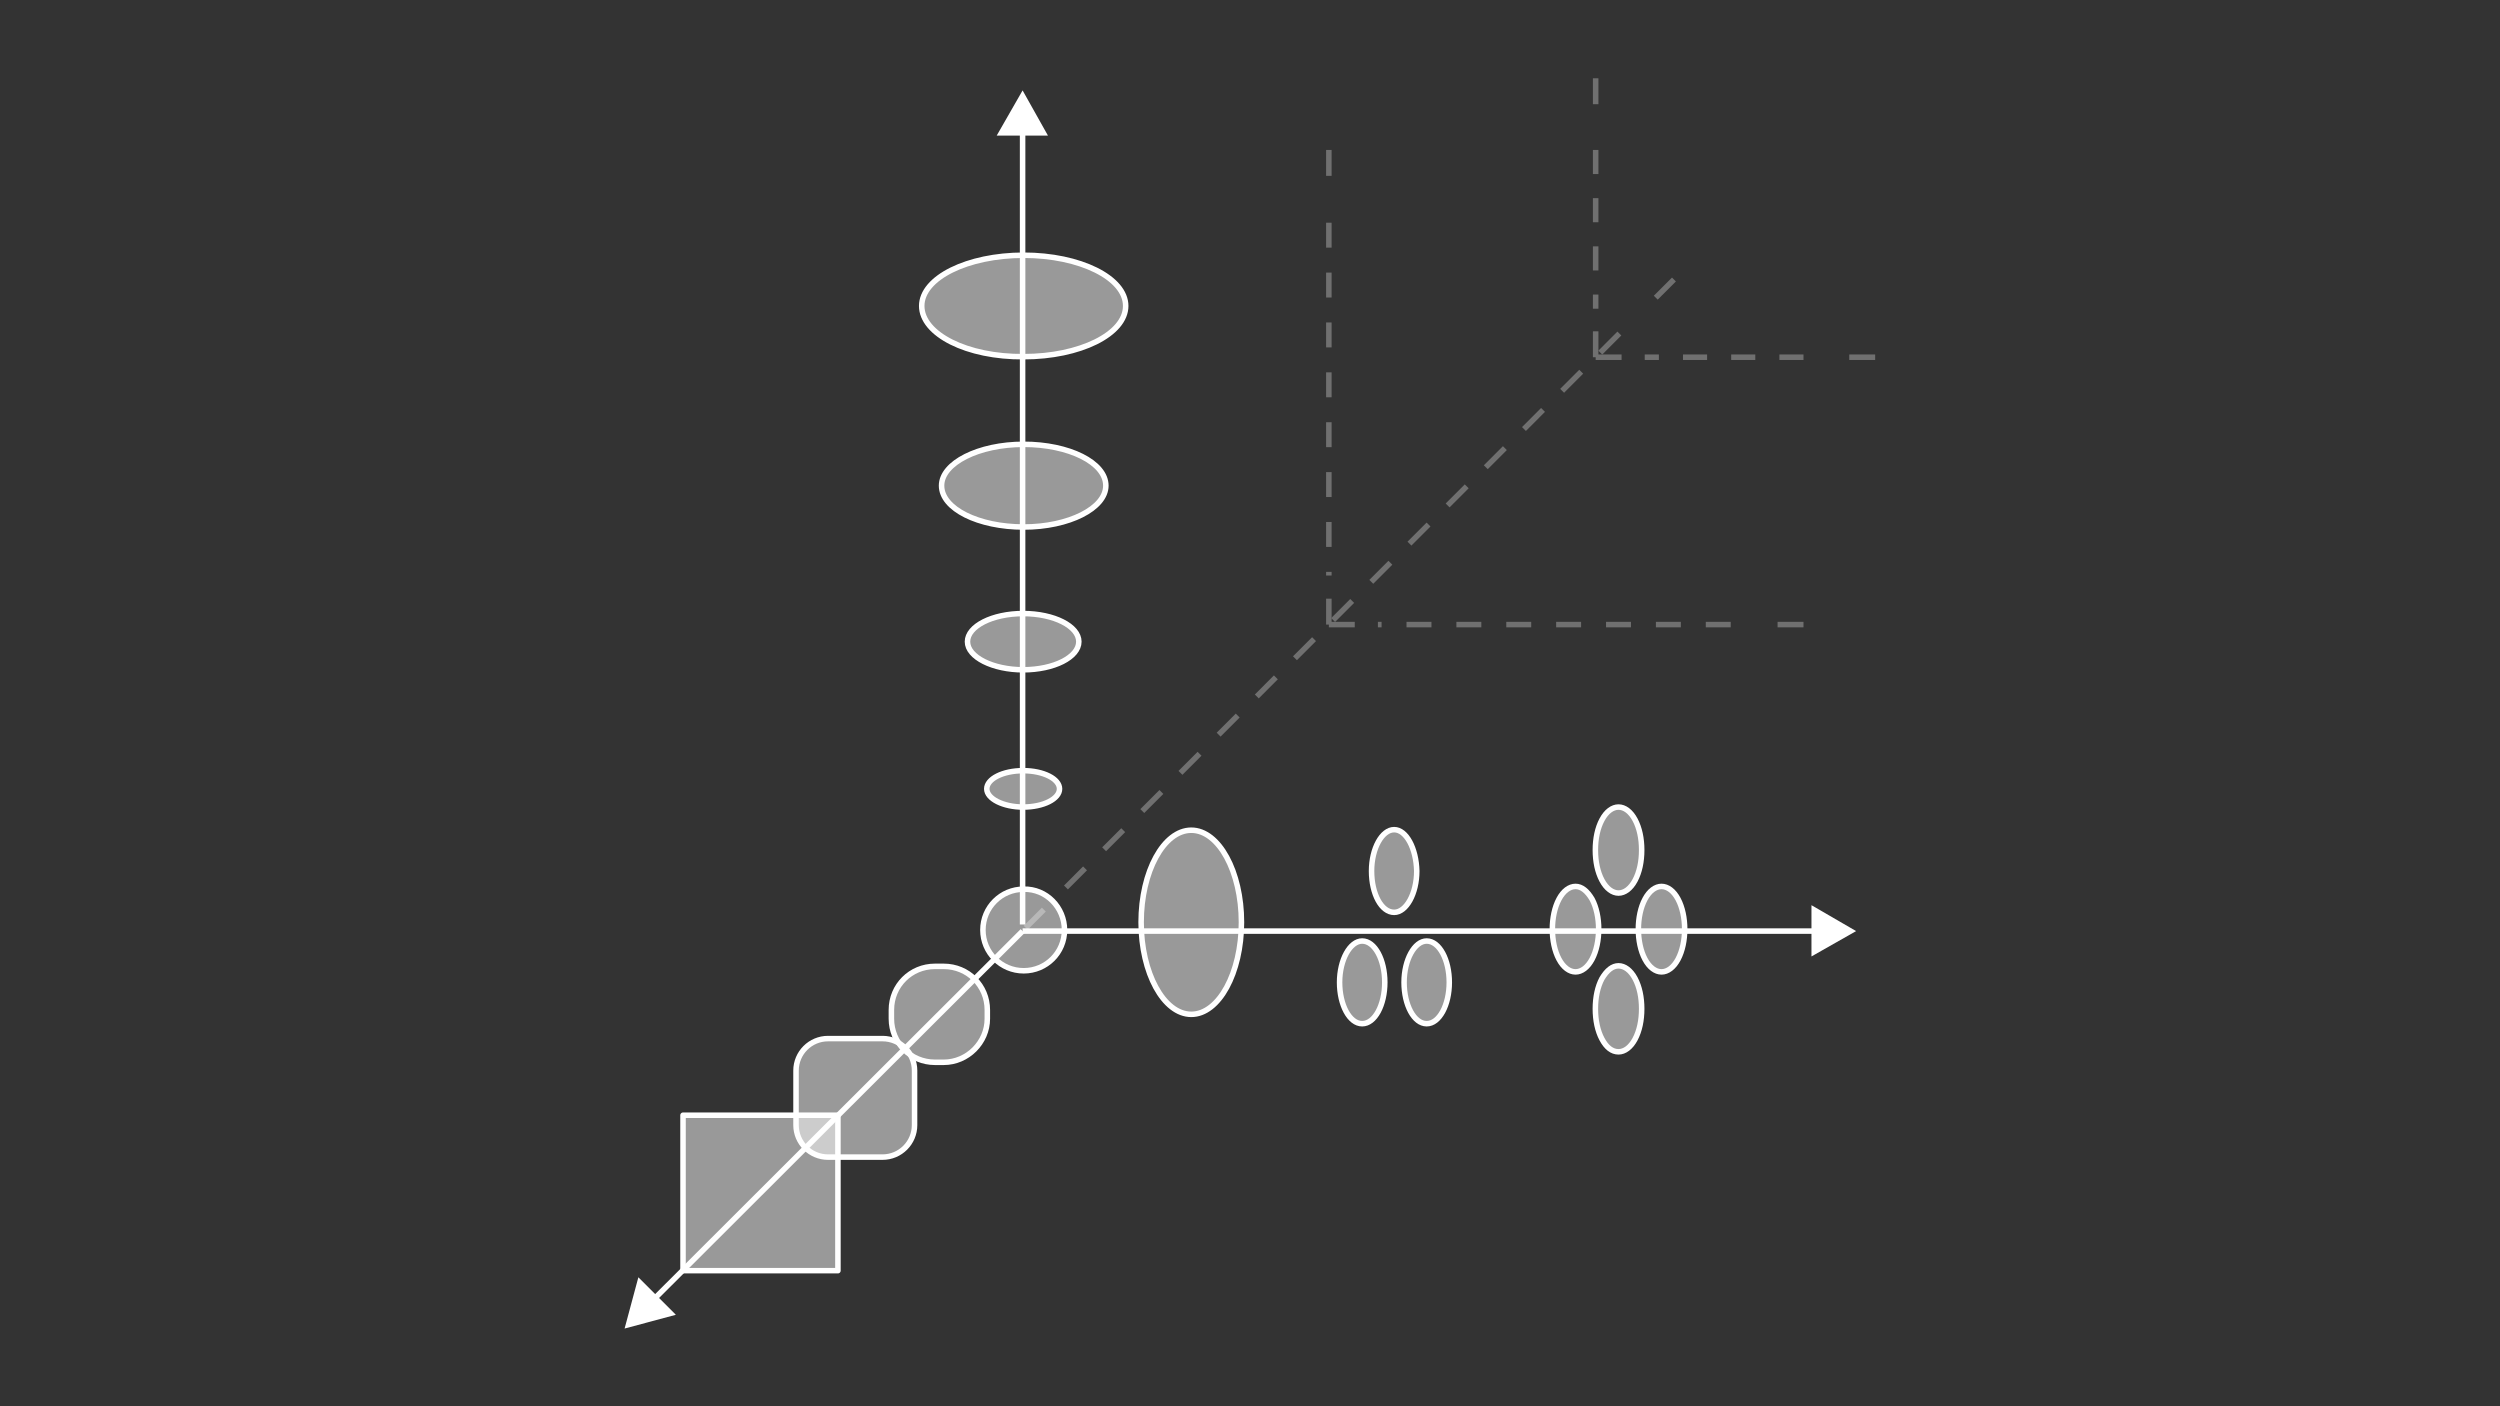 <?xml version="1.0" encoding="utf-8"?>
<!-- Generator: Adobe Illustrator 23.0.4, SVG Export Plug-In . SVG Version: 6.00 Build 0)  -->
<svg version="1.1" id="Layer_1" xmlns="http://www.w3.org/2000/svg" xmlns:xlink="http://www.w3.org/1999/xlink" x="0px" y="0px"
	 viewBox="0 0 453.5 255.1" style="enable-background:new 0 0 453.5 255.1;" xml:space="preserve">
<rect x="0" y="0" width="453.5" height="255.1" fill="#333333" stroke="none"/>
<style type="text/css">
	.st0{fill-rule:evenodd;clip-rule:evenodd;fill:#FEFEFE;}
	.st1{fill:none;stroke:#FFFFFF;}
	.st2{fill-rule:evenodd;clip-rule:evenodd;fill:#FFFFFF;}
	.st3{opacity:0.3;}
	.st4{fill:none;stroke:#FFFFFF;stroke-dasharray:4.524,4.524;}
	.st5{fill:none;stroke:#FFFFFF;stroke-dasharray:4.372,4.372;}
	.st6{fill:none;stroke:#FFFFFF;stroke-dasharray:4.898,4.898;}
	.st7{fill-rule:evenodd;clip-rule:evenodd;fill:#FFFFFF;fill-opacity:0.5;stroke:#FFFFFF;}
	
		.st8{fill-rule:evenodd;clip-rule:evenodd;fill:#FFFFFF;fill-opacity:0.5;stroke:#FFFFFF;stroke-linecap:round;stroke-linejoin:round;}
</style>
<title>Page 1</title>
<desc>Created with Sketch.</desc>
<g>
	<g id="Artboard-Copy-6" transform="translate(-878, -2437)">
		<g id="Page-1" transform="translate(878, 2437)">
			<path id="Fill-1" class="st0" d="M185.5,167.7V16.4V167.7z"/>
			<path id="Stroke-2" class="st1" d="M185.5,23.4v144.3"/>
			<polygon id="Fill-3" class="st2" points="180.8,24.6 185.5,16.4 190.1,24.6 			"/>
			<path id="Fill-4" class="st0" d="M185.5,168.9h151.3H185.5z"/>
			<path id="Stroke-5" class="st1" d="M329.8,168.9H185.5"/>
			<polygon id="Fill-6" class="st2" points="328.6,164.2 336.7,168.9 328.6,173.5 			"/>
			<path id="Fill-7" class="st0" d="M113.3,241l72.1-72.1L113.3,241z"/>
			<path id="Stroke-8" class="st1" d="M185.5,168.9L118,236.3"/>
			<polygon id="Fill-9" class="st2" points="113.3,241 113.3,241 113.3,241 122.6,238.5 115.8,231.7 			"/>
			<g id="Group-50" transform="translate(61.554, 0)" class="st3">
				<path id="Fill-10" class="st0" d="M179.5,27.2v86.2"/>
				<path id="Stroke-12" class="st1" d="M179.5,27.2v4.7"/>
				<path id="Stroke-14" class="st4" d="M179.5,40.4v64"/>
				<path id="Stroke-16" class="st1" d="M179.5,108.6v4.7"/>
				<path id="Fill-18" class="st0" d="M265.6,113.3h-86.2"/>
				<path id="Stroke-20" class="st1" d="M265.6,113.3h-4.7"/>
				<path id="Stroke-22" class="st4" d="M252.4,113.3h-64"/>
				<path id="Stroke-24" class="st1" d="M184.2,113.3h-4.7"/>
				<path id="Fill-26" class="st0" d="M227.9,14.2v50.6"/>
				<path id="Stroke-28" class="st1" d="M227.9,14.2v4.7"/>
				<path id="Stroke-30" class="st5" d="M227.9,27.2V56"/>
				<path id="Stroke-32" class="st1" d="M227.9,60.1v4.7"/>
				<path id="Fill-34" class="st0" d="M278.6,64.8h-50.6"/>
				<path id="Stroke-36" class="st1" d="M278.6,64.8h-4.7"/>
				<path id="Stroke-38" class="st5" d="M265.6,64.8h-28.8"/>
				<path id="Stroke-40" class="st1" d="M232.6,64.8h-4.7"/>
				<path id="Fill-42" class="st0" d="M242.1,50.7L124.5,168.3"/>
				<path id="Stroke-44" class="st1" d="M242.1,50.7l-3.3,3.3"/>
				<path id="Stroke-46" class="st6" d="M232.2,60.5L131.1,161.7"/>
				<path id="Stroke-48" class="st1" d="M127.8,165l-3.3,3.3"/>
			</g>
			<path id="Stroke-51" class="st7" d="M200.6,88.1c0,4.1-6.7,7.5-14.9,7.5c-8.2,0-14.9-3.3-14.9-7.5c0-4.1,6.7-7.5,14.9-7.5
				C193.9,80.6,200.6,83.9,200.6,88.1z"/>
			<path id="Stroke-53" class="st7" d="M192.2,143.1c0,1.8-2.9,3.3-6.6,3.3c-3.6,0-6.6-1.5-6.6-3.3c0-1.8,2.9-3.3,6.6-3.3
				C189.3,139.8,192.2,141.3,192.2,143.1z"/>
			<path id="Stroke-55" class="st7" d="M175.5,116.4c0-2.8,4.5-5.1,10.1-5.1c5.6,0,10.1,2.3,10.1,5.1c0,2.8-4.5,5.1-10.1,5.1
				C180.1,121.5,175.5,119.2,175.5,116.4z"/>
			<path id="Stroke-57" class="st7" d="M167.2,55.5c0-5.1,8.3-9.2,18.5-9.2c10.2,0,18.5,4.1,18.5,9.2c0,5.1-8.3,9.2-18.5,9.2
				C175.4,64.8,167.2,60.6,167.2,55.5z"/>
			<path id="Stroke-59" class="st7" d="M216.1,150.6c-5,0-9.1,7.5-9.1,16.7c0,9.2,4.1,16.7,9.1,16.7s9.1-7.5,9.1-16.7
				C225.2,158.1,221.1,150.6,216.1,150.6"/>
			<path id="Stroke-61" class="st7" d="M252.9,150.5c-2.2,0-4.1,3.4-4.1,7.5c0,4.2,1.8,7.5,4.1,7.5c2.2,0,4.1-3.4,4.1-7.5
				C256.9,153.9,255.1,150.5,252.9,150.5"/>
			<path id="Stroke-63" class="st7" d="M247.1,170.7c-2.2,0-4.1,3.4-4.1,7.5s1.8,7.5,4.1,7.5c2.3,0,4.1-3.4,4.1-7.5
				S249.4,170.7,247.1,170.7"/>
			<path id="Stroke-65" class="st7" d="M258.8,170.7c-2.2,0-4.1,3.4-4.1,7.5s1.8,7.5,4.1,7.5c2.3,0,4.1-3.4,4.1-7.5
				S261.1,170.7,258.8,170.7"/>
			<path id="Stroke-67" class="st7" d="M293.6,146.4c-1.1,0-2.2,0.8-3,2.3c-0.8,1.5-1.2,3.4-1.2,5.5c0,2.1,0.4,4,1.2,5.5
				c0.8,1.5,1.9,2.3,3,2.3c1.1,0,2.2-0.8,3-2.3c0.8-1.5,1.2-3.4,1.2-5.5c0-2.1-0.4-4-1.2-5.5C295.8,147.2,294.7,146.4,293.6,146.4"
				/>
			<path id="Stroke-69" class="st7" d="M301.4,160.8c-1.1,0-2.2,0.8-3,2.3c-1.6,3-1.6,7.9,0,10.9c0.8,1.5,1.9,2.3,3,2.3
				c1.1,0,2.2-0.8,3-2.3c1.6-3,1.6-7.9,0-10.9C303.6,161.6,302.5,160.8,301.4,160.8"/>
			<path id="Stroke-71" class="st7" d="M285.8,160.8c-1.1,0-2.2,0.8-3,2.3c-1.6,3-1.6,7.9,0,10.9c0.8,1.5,1.9,2.3,3,2.3
				c1.1,0,2.2-0.8,3-2.3c1.6-3,1.6-7.9,0-10.9C287.9,161.6,286.9,160.8,285.8,160.8"/>
			<path id="Stroke-73" class="st7" d="M293.6,175.2c-1.1,0-2.1,0.8-3,2.3c-0.8,1.5-1.2,3.4-1.2,5.5c0,2.1,0.4,4,1.2,5.5
				c0.8,1.5,1.8,2.3,3,2.3c1.1,0,2.2-0.8,3-2.3c0.8-1.5,1.2-3.4,1.2-5.5c0-2.1-0.4-4-1.2-5.5C295.8,176,294.7,175.2,293.6,175.2"/>
			<path id="Stroke-75" class="st7" d="M193.1,168.7c0,4.1-3.3,7.4-7.4,7.4c-4.1,0-7.4-3.3-7.4-7.4s3.3-7.4,7.4-7.4
				C189.8,161.2,193.1,164.6,193.1,168.7z"/>
			<polygon id="Stroke-77" class="st8" points="123.9,230.5 152,230.5 152,202.3 123.9,202.3 			"/>
			<path id="Stroke-79" class="st8" d="M160.1,209.9h-9.9c-3.2,0-5.8-2.6-5.8-5.8v-9.9c0-3.2,2.6-5.8,5.8-5.8h9.9
				c3.2,0,5.8,2.6,5.8,5.8v9.9C165.9,207.3,163.3,209.9,160.1,209.9z"/>
			<path id="Stroke-80" class="st8" d="M171.2,192.7h-1.6c-4.4,0-7.9-3.5-7.9-7.9v-1.6c0-4.4,3.5-7.9,7.9-7.9h1.6
				c4.4,0,7.9,3.5,7.9,7.9v1.6C179.1,189.1,175.5,192.7,171.2,192.7z"/>
		</g>
	</g>
</g>
</svg>
